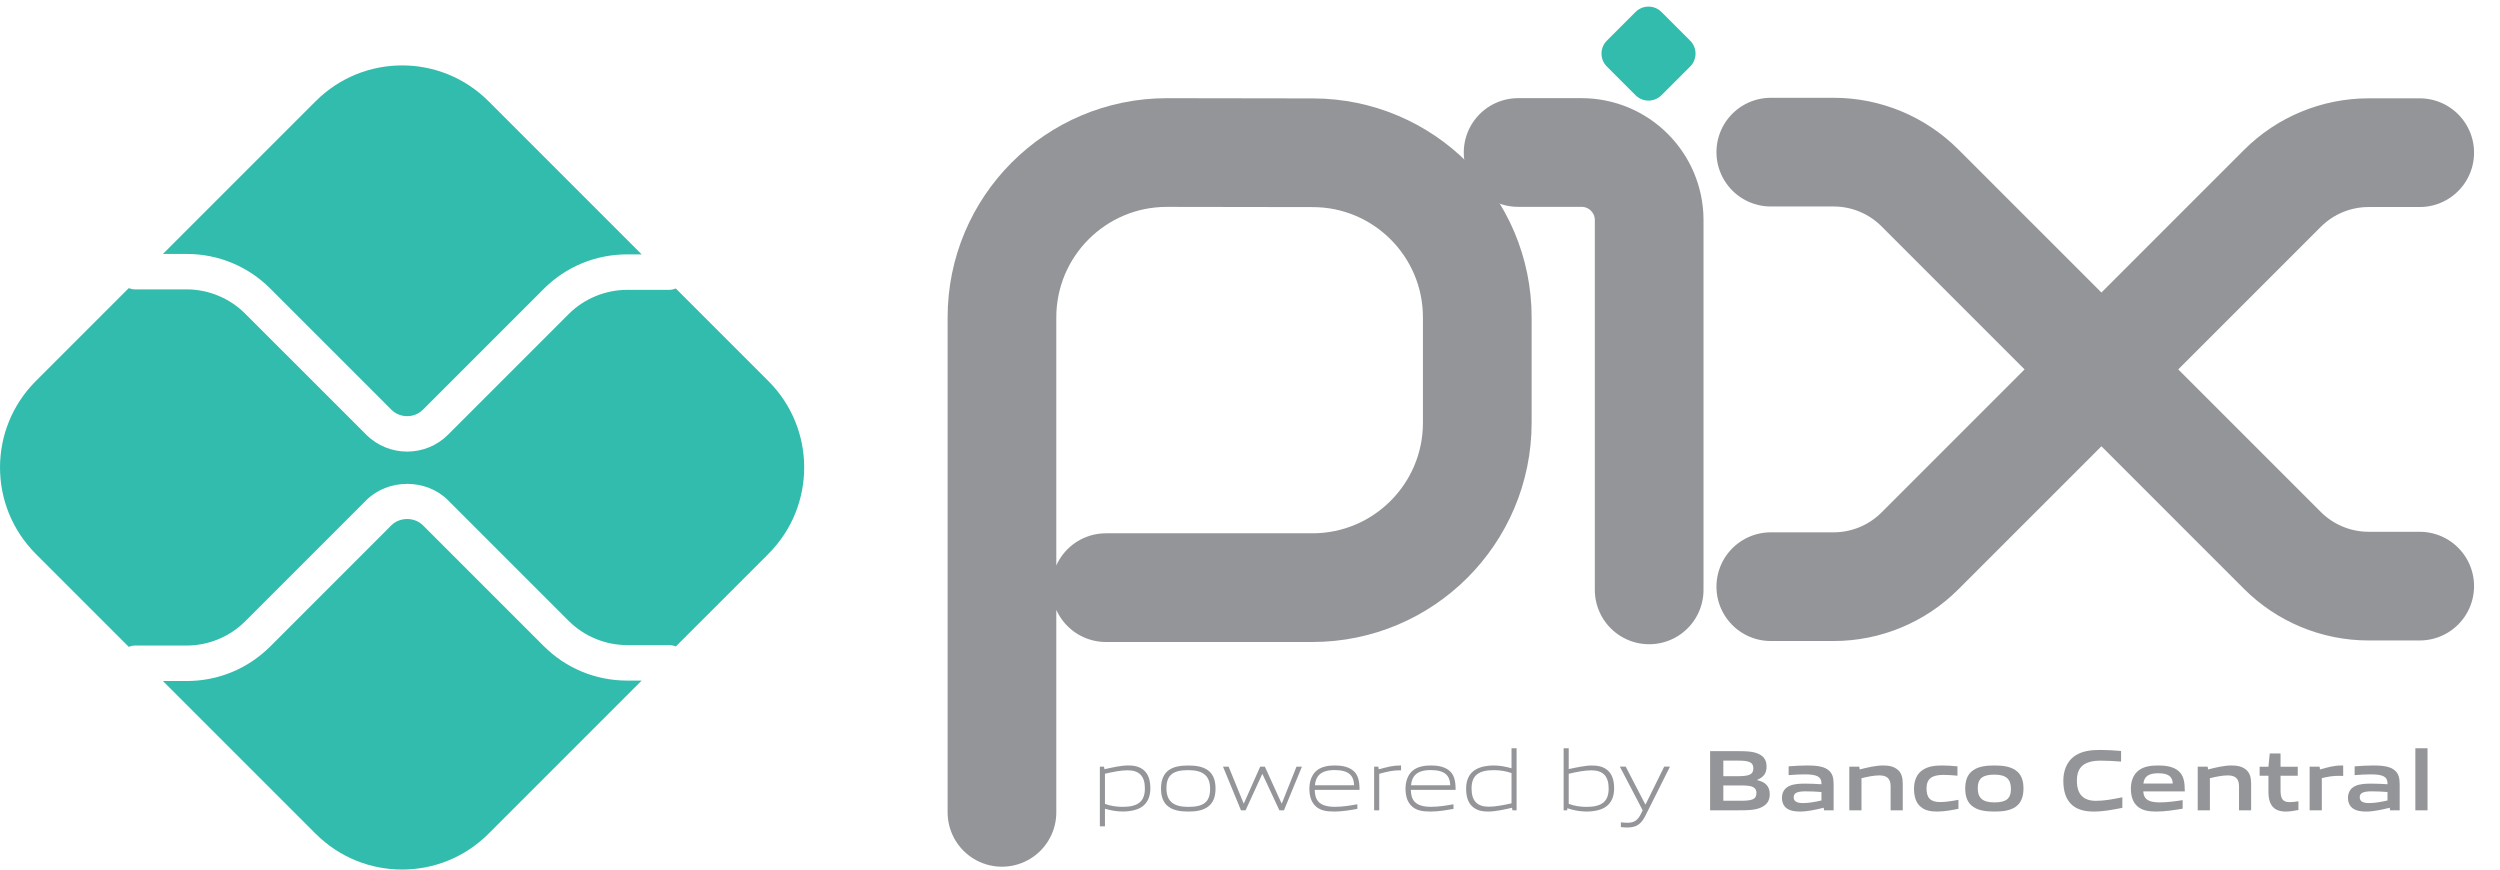 <svg width="69" height="24" viewBox="0 0 69 24" fill="none" xmlns="http://www.w3.org/2000/svg">
<path d="M27.654 22.421V8.761C27.654 6.247 29.691 4.21 32.205 4.21L36.238 4.216C38.744 4.221 40.773 6.254 40.773 8.76V11.668C40.773 14.181 38.736 16.219 36.222 16.219H30.523" stroke="#939598" stroke-width="3" stroke-miterlimit="10" stroke-linecap="round" stroke-linejoin="round"/>
<path d="M41.9 4.209H43.65C44.681 4.209 45.517 5.045 45.517 6.076V16.281" stroke="#939598" stroke-width="3" stroke-miterlimit="10" stroke-linecap="round" stroke-linejoin="round"/>
<path d="M45.142 2.629L44.349 1.836C44.152 1.639 44.152 1.32 44.349 1.123L45.142 0.33C45.339 0.133 45.659 0.133 45.856 0.33L46.649 1.123C46.846 1.32 46.846 1.639 46.649 1.836L45.855 2.629C45.658 2.826 45.339 2.826 45.142 2.629Z" fill="#32BCAD"/>
<path d="M48.874 4.199H50.609C51.502 4.199 52.358 4.554 52.989 5.185L57.047 9.243C57.573 9.769 58.425 9.769 58.951 9.243L62.994 5.2C63.625 4.569 64.481 4.214 65.374 4.214H66.784" stroke="#939598" stroke-width="3" stroke-miterlimit="10" stroke-linecap="round" stroke-linejoin="round"/>
<path d="M48.874 16.192H50.609C51.502 16.192 52.358 15.837 52.989 15.206L57.047 11.148C57.573 10.622 58.425 10.622 58.951 11.148L62.994 15.191C63.625 15.822 64.481 16.177 65.374 16.177H66.784" stroke="#939598" stroke-width="3" stroke-miterlimit="10" stroke-linecap="round" stroke-linejoin="round"/>
<path d="M17.309 18.784C16.439 18.784 15.62 18.445 15.004 17.829L11.675 14.5C11.441 14.266 11.034 14.267 10.8 14.5L7.459 17.842C6.843 18.457 6.024 18.796 5.153 18.796H4.497L8.713 23.012C10.03 24.329 12.165 24.329 13.482 23.012L17.71 18.784H17.309Z" fill="#32BCAD"/>
<path d="M5.153 7.009C6.024 7.009 6.843 7.348 7.459 7.964L10.8 11.306C11.04 11.546 11.434 11.547 11.675 11.305L15.004 7.976C15.62 7.36 16.439 7.021 17.309 7.021H17.71L13.482 2.793C12.165 1.476 10.03 1.476 8.713 2.793L4.497 7.009H5.153Z" fill="#32BCAD"/>
<path d="M21.208 10.518L18.653 7.963C18.596 7.985 18.535 8 18.471 8H17.309C16.709 8 16.121 8.243 15.696 8.668L12.367 11.997C12.056 12.308 11.647 12.464 11.238 12.464C10.828 12.464 10.419 12.308 10.108 11.997L6.766 8.656C6.342 8.231 5.754 7.987 5.153 7.987H3.725C3.664 7.987 3.607 7.973 3.553 7.953L0.988 10.518C-0.329 11.835 -0.329 13.97 0.988 15.287L3.553 17.852C3.607 17.832 3.664 17.817 3.725 17.817H5.153C5.754 17.817 6.342 17.574 6.766 17.149L10.107 13.808C10.711 13.204 11.764 13.204 12.367 13.808L15.696 17.137C16.121 17.562 16.709 17.805 17.309 17.805H18.471C18.535 17.805 18.596 17.819 18.653 17.842L21.208 15.287C22.525 13.97 22.525 11.835 21.208 10.518Z" fill="#32BCAD"/>
<path d="M31.122 21.26C30.933 21.26 30.714 21.305 30.497 21.355V22.188C30.647 22.243 30.819 22.269 30.984 22.269C31.401 22.269 31.599 22.128 31.599 21.761C31.599 21.415 31.437 21.26 31.122 21.26ZM30.356 22.806V21.16H30.471L30.483 21.231C30.676 21.186 30.943 21.126 31.134 21.126C31.289 21.126 31.437 21.15 31.561 21.25C31.704 21.367 31.75 21.555 31.75 21.761C31.75 21.975 31.678 22.178 31.482 22.29C31.346 22.367 31.163 22.398 30.998 22.398C30.828 22.398 30.666 22.371 30.497 22.321V22.806H30.356Z" fill="#939598"/>
<path d="M32.797 21.256C32.38 21.256 32.194 21.387 32.194 21.755C32.194 22.11 32.378 22.27 32.797 22.27C33.213 22.27 33.399 22.141 33.399 21.774C33.399 21.419 33.215 21.256 32.797 21.256ZM33.334 22.27C33.196 22.37 33.01 22.399 32.797 22.399C32.581 22.399 32.394 22.368 32.258 22.27C32.106 22.163 32.044 21.986 32.044 21.764C32.044 21.545 32.106 21.366 32.258 21.256C32.394 21.158 32.581 21.128 32.797 21.128C33.012 21.128 33.196 21.158 33.334 21.256C33.489 21.366 33.549 21.545 33.549 21.762C33.549 21.984 33.487 22.163 33.334 22.27Z" fill="#939598"/>
<path d="M35.311 22.365L34.845 21.366H34.836L34.378 22.365H34.251L33.755 21.16H33.91L34.323 22.172H34.332L34.781 21.16H34.91L35.37 22.172H35.38L35.783 21.16H35.933L35.437 22.365H35.311Z" fill="#939598"/>
<path d="M36.833 21.254C36.447 21.254 36.315 21.425 36.291 21.674H37.374C37.363 21.399 37.222 21.254 36.833 21.254ZM36.828 22.399C36.597 22.399 36.447 22.366 36.327 22.265C36.186 22.143 36.139 21.967 36.139 21.764C36.139 21.571 36.203 21.366 36.363 21.249C36.497 21.156 36.661 21.127 36.833 21.127C36.988 21.127 37.167 21.144 37.315 21.244C37.489 21.361 37.523 21.566 37.523 21.8H36.287C36.291 22.048 36.373 22.268 36.84 22.268C37.062 22.268 37.27 22.232 37.463 22.198V22.325C37.262 22.361 37.041 22.399 36.828 22.399Z" fill="#939598"/>
<path d="M37.926 22.365V21.16H38.041L38.053 21.232C38.308 21.168 38.428 21.127 38.652 21.127H38.669V21.261H38.635C38.447 21.261 38.332 21.287 38.067 21.356V22.365H37.926Z" fill="#939598"/>
<path d="M39.486 21.254C39.099 21.254 38.968 21.425 38.944 21.674H40.028C40.016 21.399 39.875 21.254 39.486 21.254ZM39.481 22.399C39.25 22.399 39.099 22.366 38.98 22.265C38.839 22.143 38.792 21.967 38.792 21.764C38.792 21.571 38.856 21.366 39.016 21.249C39.15 21.156 39.314 21.127 39.486 21.127C39.641 21.127 39.82 21.144 39.968 21.244C40.142 21.361 40.175 21.566 40.175 21.8H38.94C38.944 22.048 39.026 22.268 39.493 22.268C39.715 22.268 39.922 22.232 40.116 22.198V22.325C39.915 22.361 39.694 22.399 39.481 22.399Z" fill="#939598"/>
<path d="M41.718 21.337C41.567 21.282 41.395 21.256 41.231 21.256C40.813 21.256 40.615 21.397 40.615 21.764C40.615 22.113 40.778 22.265 41.092 22.265C41.281 22.265 41.501 22.22 41.718 22.172V21.337ZM41.744 22.366L41.732 22.294C41.539 22.339 41.271 22.399 41.081 22.399C40.926 22.399 40.778 22.378 40.654 22.275C40.51 22.158 40.465 21.97 40.465 21.764C40.465 21.55 40.537 21.347 40.732 21.237C40.868 21.158 41.052 21.127 41.219 21.127C41.386 21.127 41.548 21.156 41.718 21.204V20.653H41.858V22.366H41.744Z" fill="#939598"/>
<path d="M43.922 21.261C43.734 21.261 43.514 21.306 43.297 21.356V22.187C43.45 22.244 43.619 22.27 43.784 22.27C44.201 22.27 44.399 22.13 44.399 21.762C44.399 21.416 44.237 21.261 43.922 21.261ZM44.282 22.292C44.146 22.368 43.963 22.399 43.798 22.399C43.619 22.399 43.44 22.368 43.259 22.308L43.252 22.366H43.156V20.653H43.297V21.227C43.49 21.185 43.75 21.128 43.934 21.128C44.089 21.128 44.237 21.151 44.361 21.251C44.504 21.369 44.55 21.557 44.55 21.762C44.55 21.977 44.478 22.18 44.282 22.292Z" fill="#939598"/>
<path d="M44.736 22.827V22.696C44.806 22.703 44.87 22.708 44.915 22.708C45.089 22.708 45.194 22.657 45.292 22.459L45.337 22.364L44.708 21.159H44.87L45.409 22.2H45.419L45.932 21.159H46.091L45.414 22.512C45.29 22.758 45.156 22.839 44.91 22.839C44.856 22.839 44.796 22.834 44.736 22.827Z" fill="#939598"/>
<path d="M48.032 21.678H47.564V22.101H48.034C48.356 22.101 48.477 22.064 48.477 21.888C48.477 21.699 48.311 21.678 48.032 21.678ZM47.946 20.993H47.564V21.423H47.948C48.265 21.423 48.392 21.385 48.392 21.206C48.392 21.015 48.232 20.993 47.946 20.993ZM48.671 22.251C48.499 22.36 48.291 22.365 47.912 22.365H47.199V20.731H47.895C48.222 20.731 48.423 20.736 48.59 20.836C48.709 20.908 48.757 21.017 48.757 21.16C48.757 21.332 48.685 21.447 48.499 21.523V21.532C48.709 21.58 48.845 21.688 48.845 21.919C48.845 22.076 48.788 22.179 48.671 22.251Z" fill="#939598"/>
<path d="M50.272 21.86C50.131 21.848 49.988 21.841 49.838 21.841C49.592 21.841 49.506 21.891 49.506 22.003C49.506 22.108 49.578 22.165 49.766 22.165C49.924 22.165 50.112 22.13 50.272 22.093V21.86ZM50.344 22.366L50.334 22.294C50.129 22.344 49.891 22.399 49.68 22.399C49.552 22.399 49.413 22.382 49.315 22.311C49.225 22.246 49.182 22.141 49.182 22.02C49.182 21.884 49.242 21.757 49.385 21.693C49.511 21.633 49.68 21.628 49.836 21.628C49.962 21.628 50.131 21.636 50.272 21.645V21.623C50.272 21.435 50.148 21.373 49.809 21.373C49.678 21.373 49.518 21.38 49.366 21.394V21.151C49.535 21.137 49.726 21.127 49.883 21.127C50.093 21.127 50.31 21.144 50.444 21.239C50.582 21.337 50.608 21.474 50.608 21.652V22.366H50.344Z" fill="#939598"/>
<path d="M52.181 22.365V21.699C52.181 21.48 52.069 21.401 51.869 21.401C51.721 21.401 51.535 21.439 51.377 21.478V22.365H51.041V21.16H51.316L51.327 21.237C51.54 21.182 51.776 21.127 51.972 21.127C52.119 21.127 52.27 21.148 52.384 21.251C52.48 21.337 52.516 21.456 52.516 21.628V22.365H52.181Z" fill="#939598"/>
<path d="M53.466 22.399C53.311 22.399 53.141 22.378 53.017 22.273C52.87 22.153 52.827 21.965 52.827 21.762C52.827 21.571 52.889 21.363 53.072 21.247C53.222 21.149 53.409 21.127 53.602 21.127C53.74 21.127 53.876 21.137 54.026 21.151V21.409C53.905 21.397 53.759 21.387 53.642 21.387C53.323 21.387 53.172 21.488 53.172 21.764C53.172 22.024 53.285 22.137 53.547 22.137C53.7 22.137 53.879 22.108 54.053 22.075V22.323C53.864 22.361 53.659 22.399 53.466 22.399Z" fill="#939598"/>
<path d="M55.046 21.38C54.727 21.38 54.586 21.48 54.586 21.755C54.586 22.029 54.724 22.146 55.046 22.146C55.364 22.146 55.502 22.048 55.502 21.774C55.502 21.5 55.366 21.38 55.046 21.38ZM55.624 22.273C55.476 22.372 55.283 22.399 55.046 22.399C54.805 22.399 54.612 22.37 54.467 22.273C54.3 22.163 54.24 21.982 54.24 21.764C54.24 21.547 54.3 21.363 54.467 21.254C54.612 21.156 54.805 21.127 55.046 21.127C55.285 21.127 55.476 21.156 55.624 21.254C55.791 21.363 55.848 21.547 55.848 21.762C55.848 21.979 55.788 22.163 55.624 22.273Z" fill="#939598"/>
<path d="M57.79 22.399C57.587 22.399 57.368 22.366 57.203 22.23C57.008 22.067 56.948 21.817 56.948 21.547C56.948 21.306 57.024 21.02 57.279 20.853C57.477 20.724 57.723 20.698 57.971 20.698C58.153 20.698 58.339 20.71 58.542 20.727V21.02C58.367 21.006 58.153 20.994 57.986 20.994C57.52 20.994 57.322 21.17 57.322 21.547C57.322 21.931 57.506 22.103 57.85 22.103C58.074 22.103 58.324 22.058 58.577 22.005V22.296C58.324 22.346 58.06 22.399 57.79 22.399Z" fill="#939598"/>
<path d="M59.566 21.342C59.287 21.342 59.179 21.442 59.158 21.626H59.969C59.959 21.43 59.845 21.342 59.566 21.342ZM59.516 22.399C59.318 22.399 59.139 22.375 59.005 22.265C58.862 22.146 58.812 21.967 58.812 21.762C58.812 21.578 58.871 21.373 59.039 21.254C59.186 21.149 59.375 21.127 59.566 21.127C59.737 21.127 59.94 21.146 60.088 21.249C60.282 21.385 60.298 21.595 60.301 21.843H59.155C59.163 22.027 59.26 22.146 59.599 22.146C59.809 22.146 60.043 22.115 60.241 22.084V22.32C60.009 22.358 59.757 22.399 59.516 22.399Z" fill="#939598"/>
<path d="M61.797 22.365V21.699C61.797 21.48 61.685 21.401 61.485 21.401C61.337 21.401 61.151 21.439 60.993 21.478V22.365H60.657V21.16H60.931L60.943 21.237C61.155 21.182 61.392 21.127 61.587 21.127C61.735 21.127 61.886 21.148 62 21.251C62.095 21.337 62.131 21.456 62.131 21.628V22.365H61.797Z" fill="#939598"/>
<path d="M63.089 22.399C62.926 22.399 62.778 22.354 62.697 22.227C62.638 22.141 62.609 22.024 62.609 21.862V21.411H62.366V21.161H62.609L62.645 20.796H62.943V21.161H63.418V21.411H62.943V21.798C62.943 21.891 62.95 21.97 62.976 22.027C63.012 22.108 63.091 22.139 63.196 22.139C63.275 22.139 63.37 22.127 63.437 22.115V22.356C63.327 22.378 63.201 22.399 63.089 22.399Z" fill="#939598"/>
<path d="M63.746 22.365V21.16H64.02L64.032 21.237C64.254 21.175 64.419 21.127 64.629 21.127C64.638 21.127 64.653 21.127 64.672 21.129V21.416C64.633 21.413 64.588 21.413 64.555 21.413C64.39 21.413 64.266 21.432 64.082 21.476V22.365H63.746Z" fill="#939598"/>
<path d="M65.895 21.86C65.754 21.848 65.611 21.841 65.46 21.841C65.215 21.841 65.129 21.891 65.129 22.003C65.129 22.108 65.2 22.165 65.389 22.165C65.546 22.165 65.735 22.13 65.895 22.093V21.86ZM65.966 22.366L65.957 22.294C65.751 22.344 65.513 22.399 65.303 22.399C65.174 22.399 65.036 22.382 64.938 22.311C64.847 22.246 64.804 22.141 64.804 22.02C64.804 21.884 64.864 21.757 65.007 21.693C65.133 21.633 65.303 21.628 65.458 21.628C65.584 21.628 65.754 21.636 65.895 21.645V21.623C65.895 21.435 65.77 21.373 65.432 21.373C65.3 21.373 65.141 21.38 64.988 21.394V21.151C65.157 21.137 65.348 21.127 65.506 21.127C65.716 21.127 65.933 21.144 66.066 21.239C66.205 21.337 66.231 21.474 66.231 21.652V22.366H65.966Z" fill="#939598"/>
<path d="M66.664 20.652H67V22.365H66.664V20.652Z" fill="#939598"/>
</svg>
